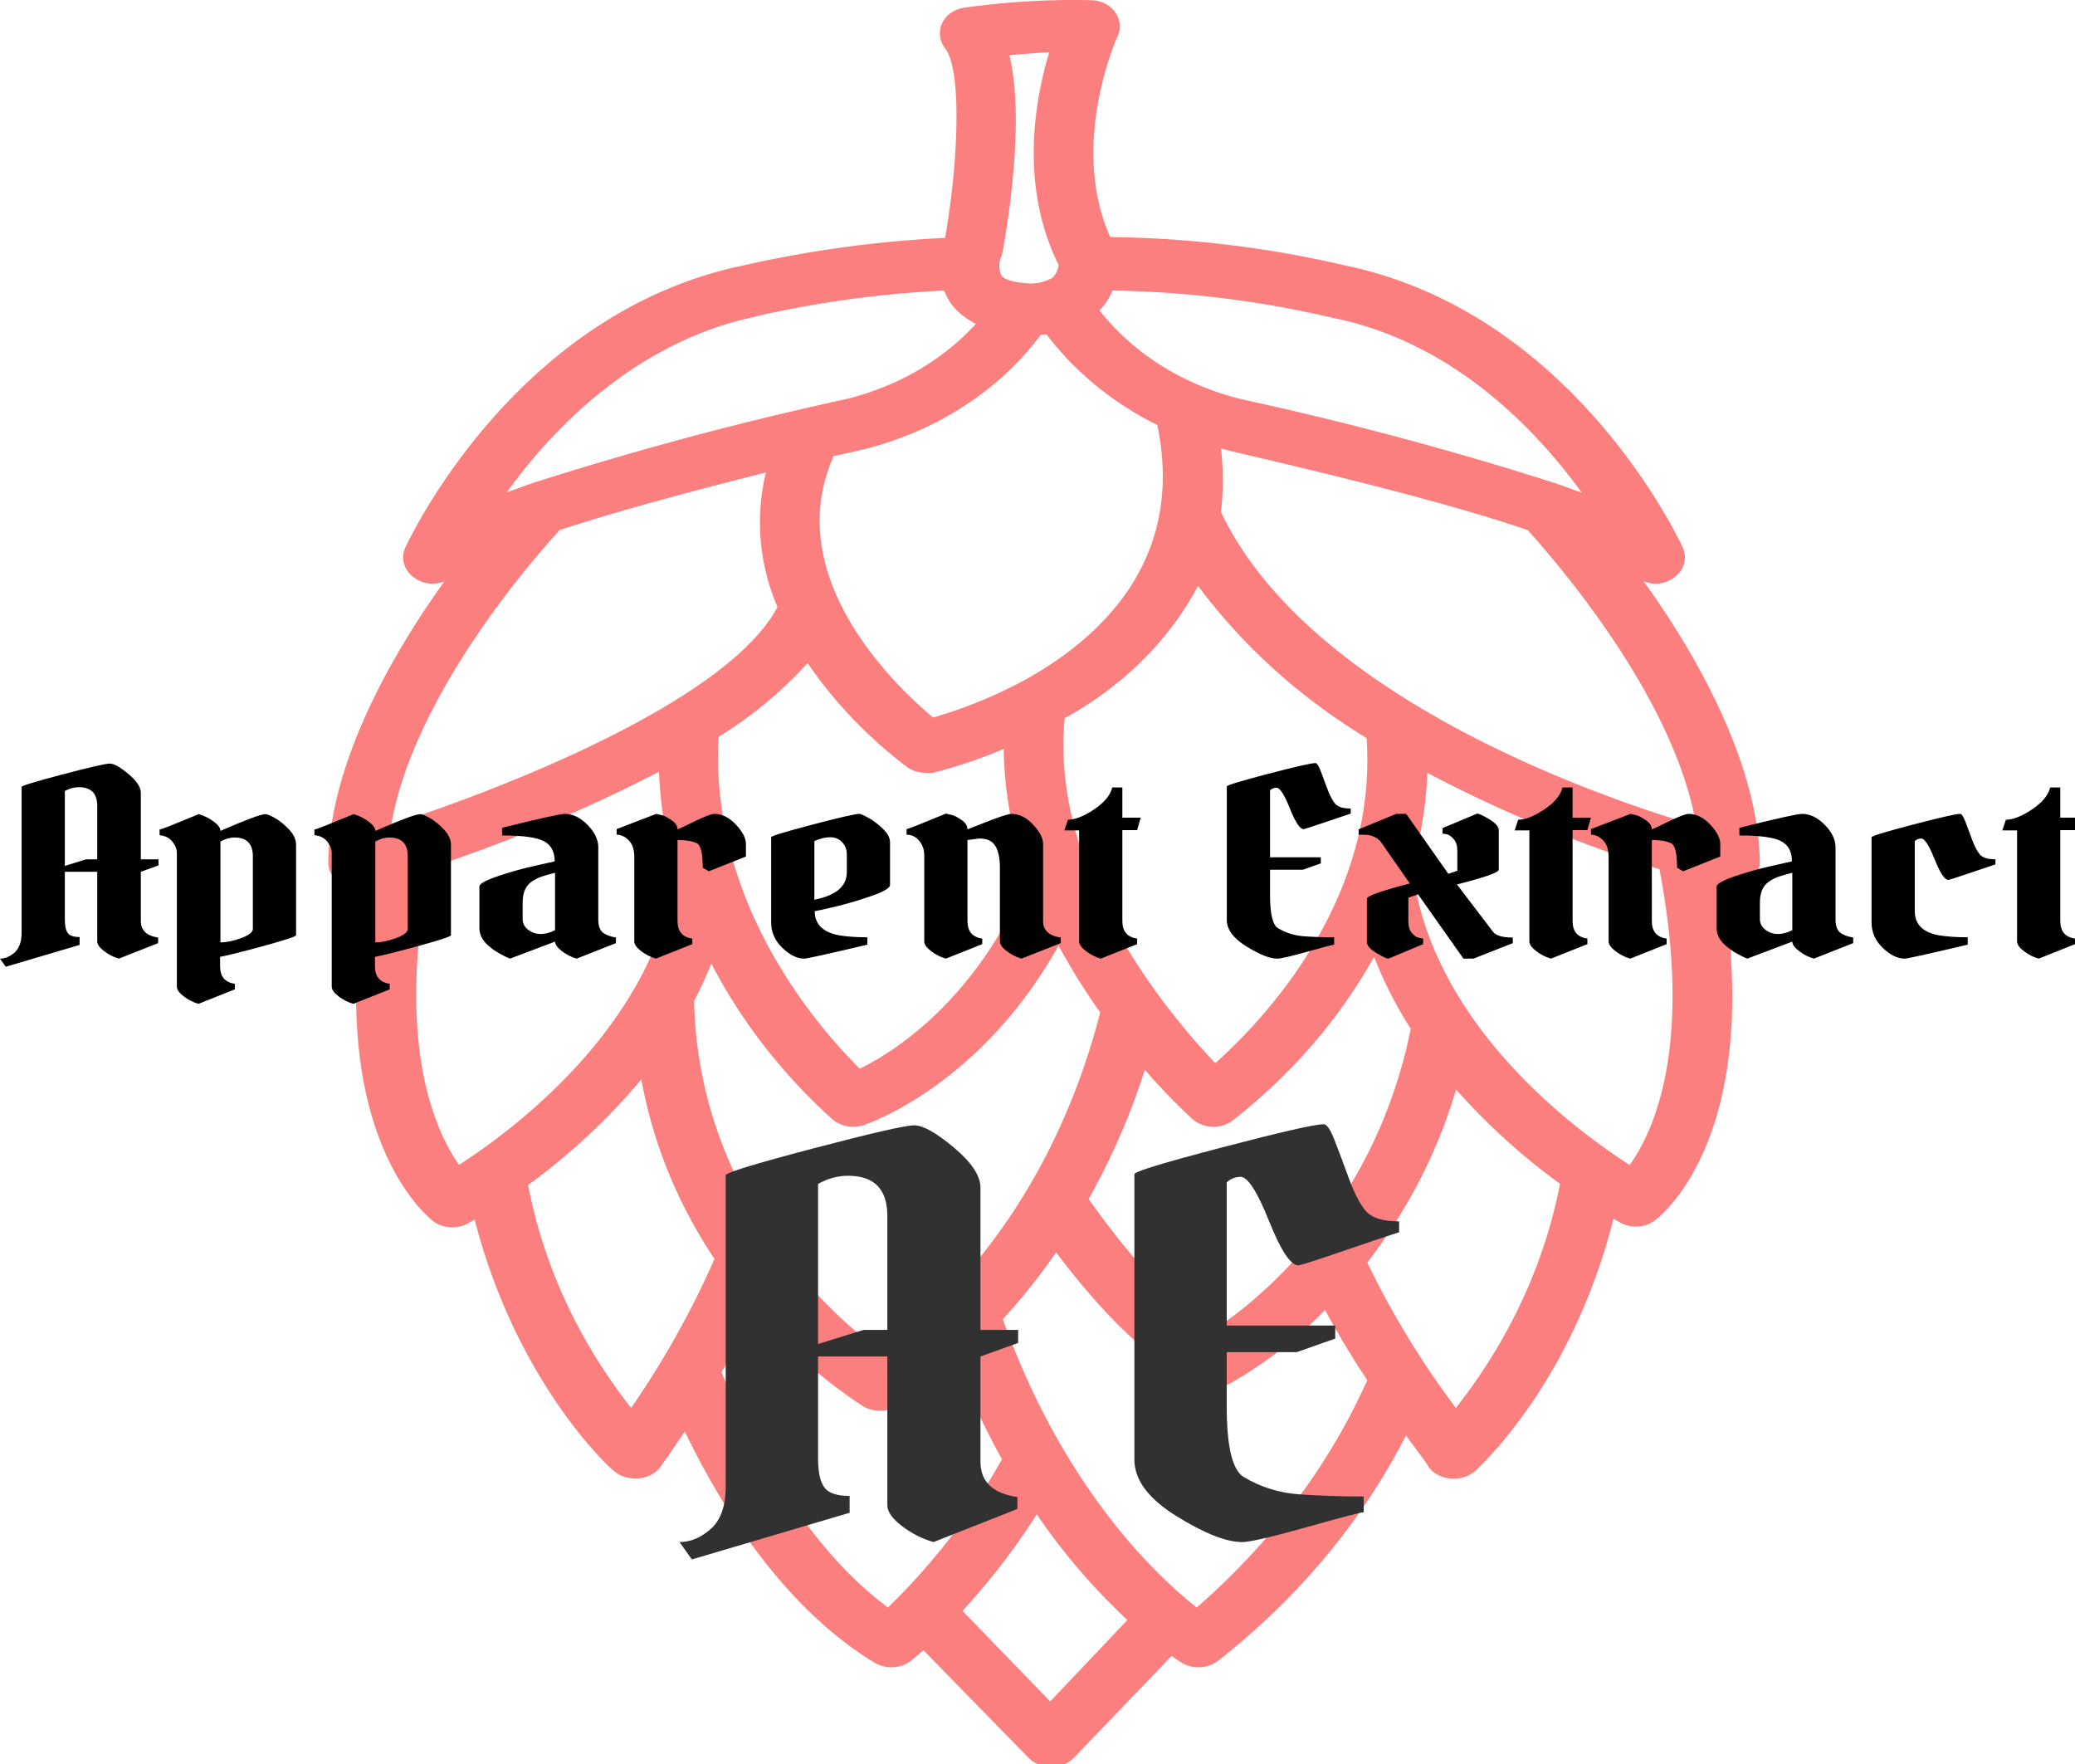 <?xml version="1.0" encoding="UTF-8"?>
<svg xmlns="http://www.w3.org/2000/svg" xmlns:xlink="http://www.w3.org/1999/xlink" width="100px" height="85px" viewBox="0 0 316 381" preserveAspectRatio="none">
   <defs />
   <style>.as39dKGuiacolors-0 {fill:#F90000;fill-opacity:0.5;}.azm6CZq_Ugcolor {fill:#313131;fill-opacity:1;}.companyName {fill:#000;fill-opacity:1;}</style>
   <g opacity="1" transform="rotate(0 22.093 0)">
      <!-- <svg viewBox="0 0 316 381" width="4147.4748403657695px" height="5000px" xmlns="http://www.w3.org/2000/svg" xmlns:xlink="http://www.w3.org/1999/xlink" preserveAspectRatio="none"><defs></defs><style>.as39dKGuiacolors-0 {fill:#F90000;fill-opacity:0.34;}.azm6CZq_Ugcolor {fill:#313131;fill-opacity:1;}.companyName {fill:#DDDDDD;fill-opacity:1;}</style><g opacity="1" transform="rotate(0 22.0933 0)"> -->
      <svg width="218" height="381.627" x="50" y="0" version="1.1" preserveAspectRatio="none" viewBox="18.4 5.439 63.2 88.551">
         <g transform="matrix(1 0 0 1 0 0)" class="as39dKGuiacolors-0">
            <title>Hop-Flower</title>
            <path d="M76.47,34.57a1.23,1.23,0,0,0,1.3-.15,1.31,1.31,0,0,0,.43-1.54c-.2-.48-4.87-11.76-14.88-14.13a42.56,42.56,0,0,0-10.4-1.43c-1.83-4.66.3-10,.33-10.07a1.33,1.33,0,0,0-.1-1.18,1.29,1.29,0,0,0-1-.62,30.61,30.61,0,0,0-5.65.37,1.29,1.29,0,0,0-1,.78,1.35,1.35,0,0,0,.13,1.26c.75,1.07.59,5.7,0,9.5a45.88,45.88,0,0,0-8.94,1.39C26.67,21.12,22,32.4,21.8,32.88a1.31,1.31,0,0,0,.43,1.54,1.23,1.23,0,0,0,1.3.15c-2.43,3.82-5.09,9.28-5.13,14.1a1.31,1.31,0,0,0,.54,1.06,1.29,1.29,0,0,0,.77.25,1.13,1.13,0,0,0,.32,0c-1.76,12.48,2.82,16.49,3,16.66a1.27,1.27,0,0,0,.84.31,1.3,1.3,0,0,0,.68-.19l.31-.2C26.73,74.77,30.82,79,31,79.15a1.3,1.3,0,0,0,.93.38h.15a1.29,1.29,0,0,0,1-.6c.05-.08.47-.76,1.06-1.75,1.38,3.27,4.16,8.69,8.38,11.59a1.38,1.38,0,0,0,.75.23,1.31,1.31,0,0,0,.86-.33l.55-.52,4.64,5.39a1.32,1.32,0,0,0,1,.45h0a1.31,1.31,0,0,0,1-.46l4.31-5.1c.25.2.41.31.45.34a1.31,1.31,0,0,0,.73.23,1.33,1.33,0,0,0,.85-.31,33.54,33.54,0,0,0,8.32-11.31c.58.91,1,1.51,1,1.59a1.33,1.33,0,0,0,1,.57h.12a1.3,1.3,0,0,0,.93-.38c.18-.19,4.27-4.38,6.11-12.64l.31.2a1.3,1.3,0,0,0,.68.19,1.27,1.27,0,0,0,.84-.31c.21-.17,4.79-4.17,3-16.65a1.12,1.12,0,0,0,.32,0,1.28,1.28,0,0,0,.79-.27,1.3,1.3,0,0,0,.52-1C81.56,43.85,78.9,38.39,76.47,34.57Zm-2.73-4.44-1.1-.45h0a136.45,136.45,0,0,0-13.83-4.21A11.28,11.28,0,0,1,52.45,21a3.33,3.33,0,0,0,.57-1,40.49,40.49,0,0,1,9.69,1.36C68,22.55,71.67,26.89,73.74,30.13ZM49.86,22.21l.26,0A14.33,14.33,0,0,0,55,26.74c1.26,6.87-2.63,10.8-6,12.87a1,1,0,0,0-.17.1A19.3,19.3,0,0,1,45.1,41.4c-1.65-1.57-6.7-7-4.43-13,0,0,0-.06,0-.09L41.89,28A13.88,13.88,0,0,0,49.86,22.21ZM43.94,43.87a1.28,1.28,0,0,0,.83.3,1.12,1.12,0,0,0,.32,0,19.3,19.3,0,0,0,3.13-1.2,21.64,21.64,0,0,0,1.06,6.46C47,55.56,43.41,58.14,41.86,59c-1.75-2-6.64-8.19-6.23-16.63a18.93,18.93,0,0,0,3.93-3.7A21.5,21.5,0,0,0,43.94,43.87ZM40.67,61.55a1.33,1.33,0,0,0,.9.36,1.48,1.48,0,0,0,.46-.08c.23-.09,5.16-2,8.61-9a33.59,33.59,0,0,0,1.84,3.35c-2.37,10.41-7.74,15.47-9.68,17A23.69,23.69,0,0,1,34.55,55.6c.28-.6.53-1.23.76-1.87A27.62,27.62,0,0,0,40.67,61.55Zm13.78-2.5a28.22,28.22,0,0,0,2.09,2.46,1.3,1.3,0,0,0,.93.4,1.33,1.33,0,0,0,.84-.3,26.63,26.63,0,0,0,6.26-8.22A21.38,21.38,0,0,0,66.19,57c-1.64,9.17-6.95,13.79-8.72,15.1-.87-.59-2.82-2.26-5.5-6.57A37.61,37.61,0,0,0,54.45,59.05Zm3.11-.33c-2.1-2.5-7.31-9.55-6.65-17.29A15.57,15.57,0,0,0,56.8,34.8a27.71,27.71,0,0,0,7.44,7.63C64.73,50.57,59.68,56.57,57.56,58.72ZM48.11,18.29a1.05,1.05,0,0,0,.06-.24c.2-1.24,1-6.56.3-9.84.55-.06,1.17-.12,1.76-.15-.63,2.36-1.33,6.66.41,10.65a1.08,1.08,0,0,1-.27.65,1.75,1.75,0,0,1-1.25.26c-.52-.05-.88-.18-1-.37A1.33,1.33,0,0,1,48.11,18.29Zm-10.82,3A42.3,42.3,0,0,1,45.59,20a3.34,3.34,0,0,0,.31.67,3.29,3.29,0,0,0,1.09,1,11.15,11.15,0,0,1-5.77,3.78,136.45,136.45,0,0,0-13.83,4.21h0l-1.11.45C28.32,26.9,32,22.55,37.29,21.3ZM21.18,46.77c1-6.57,6.41-13.5,7.44-14.77,2.7-1,6-2,9.1-2.88a12,12,0,0,0,.51,6.74c-2.13,4.58-11.57,8.89-16.92,10.87Zm3,17.06c-1-1.61-2.85-5.93-1.31-14.89A65.93,65.93,0,0,0,33,44.12a24.3,24.3,0,0,0,.72,5.06C32.79,56.84,26.56,62.07,24.16,63.83ZM31.77,76a27.76,27.76,0,0,1-4.55-11.17,29.58,29.58,0,0,0,5-5.3,25.6,25.6,0,0,0,3.23,9A47.11,47.11,0,0,1,31.77,76ZM43.11,86C38.93,82.5,36.41,76,35.76,74.2c.53-1,1.05-2.06,1.49-3.06A23.29,23.29,0,0,0,42,75.91a1.28,1.28,0,0,0,.75.23,1.24,1.24,0,0,0,.67-.19,16.21,16.21,0,0,0,2.72-2.22,43.11,43.11,0,0,0,2,4.84A32,32,0,0,1,43.11,86Zm7.16,4.71L46.4,86.17a34.45,34.45,0,0,0,3.28-4.84,30.43,30.43,0,0,0,4,5.3ZM56.74,86c-1.71-1.52-5.87-5.91-8.56-14.45a28.9,28.9,0,0,0,2.35-3.35c3.72,5.61,6.16,6.6,6.65,6.75a1.57,1.57,0,0,0,.37,0,1.35,1.35,0,0,0,.67-.18,19.45,19.45,0,0,0,4.19-3.68c.54,1.16,1.2,2.39,1.86,3.52A33.07,33.07,0,0,1,56.74,86ZM68.18,76a45.08,45.08,0,0,1-3.91-7.29,27.9,27.9,0,0,0,3.92-8.67,30.26,30.26,0,0,0,4.59,4.73A28,28,0,0,1,68.18,76Zm7.67-12.18c-2.43-1.77-8.76-7.08-9.59-14.86l0-.12a21.55,21.55,0,0,0,.66-4.67A57,57,0,0,0,77.17,49C78.68,58,76.86,62.24,75.85,63.83ZM78.44,46.7C73.48,45,61.54,40,57.81,31.1h0a15.35,15.35,0,0,0,0-3.19l.27.09c4.16,1.11,9.32,2.49,13.27,4,1,1.27,6.45,8.22,7.44,14.79A1.24,1.24,0,0,0,78.44,46.7Z" />
         </g>
      </svg>
   </g>
   <g opacity="1" transform="rotate(0 103.487 242.818)">
      <svg width="109.584" height="94" x="103.487" y="242.818" version="1.1" preserveAspectRatio="none" viewBox="-0.4 -30.8 37.4 32.08">
         <g transform="matrix(1 0 0 1 0 0)" class="azm6CZq_Ugcolor">
            <path d="M2-4.08L2-4.08L2-27.04Q2-27.32 6.56-29.02Q11.12-30.72 11.80-30.72Q12.48-30.72 13.86-29.08Q15.24-27.44 15.24-26.12L15.24-26.12L15.24-15.64L17.20-15.64L17.20-14.68L15.24-13.68L15.24-5.92Q15.24-3.72 17.16-3.32L17.16-3.32L17.16-2.44L12.80 0Q11.92-0.36 11.16-1.18Q10.40-2 10.40-2.72L10.40-2.72L10.40-13.68L6.80-13.68L6.80-6.16Q6.80-4.68 7.12-4.04Q7.44-3.40 8.44-3.40L8.44-3.40L8.44-2.16L0.24 1.28L-0.40 0Q0.48 0 1.28-1.04L1.28-1.04Q2-2.04 2-4.08ZM8.36-27L8.36-27Q7.56-27 6.80-26.40L6.80-26.40L6.80-14.60L9.16-15.64L10.40-15.64L10.40-24.04Q10.40-27 8.36-27Z M28.76-26.92L28.76-26.92Q28.36-26.92 28.04-26.52L28.04-26.52L28.04-15.96L33.68-15.96L33.68-15L31.68-14L28.04-14L28.04-10Q28.04-5.56 28.92-4.80L28.92-4.80Q30.24-3.68 31.80-3.52Q33.36-3.36 35.16-3.36L35.16-3.36L35.16-2.20Q34.96-2.20 32.20-1.10Q29.44 0 28.84 0L28.84 0Q27.60 0 25.42-1.92Q23.24-3.84 23.24-6.08L23.24-6.08L23.24-27.12Q23.24-27.40 27.82-29.10Q32.40-30.80 33.08-30.80L33.08-30.80Q33.32-30.80 33.64-29.64Q33.96-28.48 34.38-26.84Q34.80-25.20 35.26-24.42Q35.72-23.64 37-23.64L37-23.64L37-22.84Q36.12-22.44 34.02-21.42Q31.92-20.40 31.76-20.40L31.76-20.40Q31.16-20.40 30.24-23.66Q29.32-26.92 28.76-26.92Z" />
         </g>
      </svg>
   </g>
   <g opacity="1" transform="rotate(0 0 164.814)">
      <svg width="316.558" height="52" x="0" y="164.814" version="1.1" preserveAspectRatio="none" viewBox="-0.4 -30.8 230.84 37.92">
         <g transform="matrix(1 0 0 1 0 0)" class="companyName">
            <path d="M2-4.08L2-4.08L2-27.04Q2-27.32 6.56-29.02Q11.12-30.72 11.80-30.72Q12.48-30.72 13.86-29.08Q15.24-27.44 15.24-26.12L15.24-26.12L15.24-15.64L17.20-15.64L17.20-14.68L15.24-13.68L15.24-5.92Q15.24-3.72 17.16-3.32L17.16-3.32L17.16-2.44L12.80 0Q11.92-0.36 11.16-1.18Q10.40-2 10.40-2.72L10.40-2.72L10.40-13.68L6.80-13.68L6.80-6.16Q6.80-4.68 7.12-4.04Q7.44-3.40 8.44-3.40L8.44-3.40L8.44-2.16L0.24 1.28L-0.40 0Q0.48 0 1.28-1.04L1.28-1.04Q2-2.04 2-4.08ZM8.36-27L8.36-27Q7.56-27 6.80-26.40L6.80-26.40L6.80-14.60L9.16-15.64L10.40-15.64L10.40-24.04Q10.40-27 8.36-27Z M25.64-19.08L25.64-19.08Q24.88-19.08 24.08-18.44L24.08-18.44L24.08-2.56Q25.12-2.56 26.40-3.24Q27.68-3.92 27.68-4.68L27.68-4.68L27.68-16.12Q27.68-19.08 25.64-19.08ZM19.24 4.40L19.24 4.40L19.24-16.64Q19.24-17.56 18.74-18.44Q18.24-19.32 17.32-19.44L17.32-19.44L17.32-20.32Q17.60-20.36 21.68-22.76L21.68-22.76Q22.60-22.36 23.34-21.58Q24.08-20.80 24.08-20.12L24.08-20.12Q28.36-22.76 29.08-22.76L29.08-22.76Q29.36-22.76 30.14-22.14Q30.92-21.52 31.70-20.34Q32.48-19.16 32.48-17.92L32.48-17.92L32.48-3.68Q32.48-3.40 28.94-2.02Q25.40-0.64 24.04-0.28L24.04-0.28L24.04 1.20Q24.04 3.64 25.68 3.96L25.68 3.96L25.68 4.84L21.64 7.12Q20.76 6.76 20.00 5.94Q19.24 5.12 19.24 4.40Z M42.84-19.08L42.84-19.08Q42.08-19.08 41.28-18.44L41.28-18.44L41.28-2.56Q42.32-2.56 43.60-3.24Q44.88-3.92 44.88-4.68L44.88-4.68L44.88-16.12Q44.88-19.08 42.84-19.08ZM36.44 4.40L36.44 4.40L36.44-16.64Q36.44-17.56 35.94-18.44Q35.44-19.32 34.52-19.44L34.52-19.44L34.52-20.32Q34.80-20.36 38.88-22.76L38.88-22.76Q39.80-22.36 40.54-21.58Q41.28-20.80 41.28-20.12L41.28-20.12Q45.56-22.76 46.28-22.76L46.28-22.76Q46.56-22.76 47.34-22.14Q48.12-21.52 48.90-20.34Q49.68-19.16 49.68-17.92L49.68-17.92L49.68-3.68Q49.68-3.40 46.14-2.02Q42.60-0.64 41.24-0.28L41.24-0.28L41.24 1.20Q41.24 3.64 42.88 3.96L42.88 3.96L42.88 4.84L38.84 7.12Q37.96 6.76 37.20 5.94Q36.44 5.12 36.44 4.40Z M66.04-17.52L66.04-17.52L66.04-6.20Q66.04-4.72 66.52-4.14Q67-3.56 68-3.32L68-3.32L68-2.44L63.64 0Q62.76-0.36 62-1.18Q61.24-2 61.24-2.68L61.24-2.68L56.24 0Q56.12-0.08 55.88-0.22Q55.64-0.36 55.06-0.82Q54.48-1.28 54.04-1.80L54.04-1.80Q52.84-3.12 52.84-4.80L52.84-4.80L52.84-11.36Q52.84-12 54.92-13Q57-14 59.08-14.64L59.08-14.64L61.20-15.32Q61.20-17.60 60-18.50Q58.80-19.40 55.36-19.40L55.36-19.40L55.36-20.60Q61.56-22.80 62.32-22.80L62.32-22.80Q63.64-22.80 64.84-21.08Q66.04-19.36 66.04-17.52ZM57.64-6.24Q57.64-5.20 58.26-4.54Q58.88-3.88 59.64-3.88Q60.40-3.88 61.24-4.48L61.24-4.48L61.24-13.52Q60.24-13.16 59.74-12.92Q59.24-12.68 58.68-12.16L58.68-12.16Q57.64-11.20 57.64-8.84L57.64-8.84L57.64-6.24Z M68.08-19.52L68.08-20.40L72.48-22.80Q72.76-22.72 73.14-22.58Q73.52-22.44 74.18-21.80Q74.84-21.16 74.84-20.36L74.84-20.36Q75.04-20.44 76.74-21.62Q78.44-22.80 78.92-22.80L78.92-22.80Q80.20-22.80 81.32-21.12Q82.44-19.44 82.44-18.04L82.44-18.04L82.44-16.08L78.32-13.76L77.64-14.32Q77.64-17.68 77-18.16L77-18.16Q76.28-18.68 74.84-18.68L74.84-18.68L74.84-5.92Q74.84-3.48 76.48-3.16L76.48-3.16L76.48-2.28L72.44 0Q71.56-0.36 70.80-1.18Q70.04-2 70.04-2.72L70.04-2.72L70.04-16Q70.04-17.76 69.42-18.64Q68.80-19.52 68.08-19.52L68.08-19.52Z M95.04-22.80L95.04-22.80Q95.24-22.80 96.04-22.18Q96.84-21.56 97.64-20.46Q98.44-19.36 98.44-18.32L98.44-18.32L98.44-11.60Q98.44-10.88 96.32-9.84Q94.20-8.80 92.22-8.14Q90.24-7.48 90.08-7.48L90.08-7.48Q90.08-4.40 92.76-3.68L92.76-3.68Q94.08-3.36 95.92-3.36L95.92-3.36L95.92-2.20Q89.36 0 88.92 0L88.92 0Q87.72 0 86.48-1.70Q85.24-3.40 85.24-5.68L85.24-5.68L85.24-19.12Q85.24-19.40 89.80-21.10Q94.36-22.80 95.04-22.80ZM93.64-16.44Q93.64-17.56 93.12-18.34Q92.60-19.12 91.80-19.12Q91-19.12 90.04-18.52L90.04-18.52L90.04-9.28Q93.64-10.28 93.64-13.60L93.64-13.60L93.64-16.44Z M102.24-2.72L102.24-2.72L102.24-16.28Q102.24-17.60 101.68-18.56Q101.12-19.52 100.28-19.52L100.28-19.52L100.28-20.40Q100.56-20.44 104.64-22.84L104.64-22.84Q104.92-22.76 105.32-22.62Q105.72-22.48 106.38-21.84Q107.04-21.20 107.04-20.36L107.04-20.36Q107.28-20.48 108.40-21.12L108.40-21.12Q111.36-22.80 111.92-22.80L111.92-22.80Q113.20-22.80 114.32-21.12Q115.44-19.44 115.44-18.04L115.44-18.04L115.44-5.92Q115.44-3.72 117.40-3.32L117.40-3.32L117.40-2.44L113.04 0Q112.16-0.36 111.40-1.18Q110.64-2 110.64-2.72L110.64-2.72L110.64-14.32Q110.64-16.56 110.14-17.74Q109.64-18.92 108.36-18.92L108.36-18.92L107.04-18.68L107.04-5.92Q107.04-3.48 108.68-3.16L108.68-3.16L108.68-2.28L104.64 0Q103.76-0.36 103-1.18Q102.24-2 102.24-2.72Z M123.12-26.96L124.24-26.96L124.24-22.20L126.28-22.20L125.88-20.24L124.24-20.24L124.24-5.92Q124.24-3.48 125.88-3.16L125.88-3.16L125.88-2.28L121.84 0Q120.96-0.36 120.20-1.18Q119.44-2 119.44-2.72L119.44-2.72L119.44-20.20L117.80-20.20L118.20-21.88Q119.40-21.88 121.10-23.50Q122.80-25.12 123.12-26.96L123.12-26.96Z M141.36-26.92L141.36-26.92Q140.96-26.92 140.64-26.52L140.64-26.52L140.64-15.96L146.28-15.96L146.28-15L144.28-14L140.64-14L140.64-10Q140.64-5.56 141.52-4.80L141.52-4.80Q142.84-3.68 144.40-3.52Q145.96-3.36 147.76-3.36L147.76-3.36L147.76-2.20Q147.56-2.20 144.80-1.10Q142.04 0 141.44 0L141.44 0Q140.20 0 138.02-1.92Q135.84-3.84 135.84-6.08L135.84-6.08L135.84-27.12Q135.84-27.40 140.42-29.10Q145-30.80 145.68-30.80L145.68-30.80Q145.92-30.80 146.24-29.64Q146.56-28.48 146.98-26.84Q147.40-25.20 147.86-24.42Q148.32-23.64 149.60-23.64L149.60-23.64L149.60-22.84Q148.72-22.44 146.62-21.42Q144.52-20.40 144.36-20.40L144.36-20.40Q143.76-20.40 142.84-23.66Q141.92-26.92 141.36-26.92Z M150.48-19.52L150.48-19.52L150.48-20.36L154.64-22.80L155.76-22.80L160.44-13.36L161.44-13.84L161.44-17Q161.44-18.16 161.04-18.82Q160.64-19.48 160.24-19.60L160.24-19.60L159.80-19.68L159.80-20.56L163.64-22.84Q163.96-22.84 165-21.94Q166.04-21.04 166.04-20.24L166.04-20.24L166.04-14Q166.04-13.36 161.40-11.68L161.40-11.68L165.44-4.16Q165.96-3.32 167.60-3.32L167.60-3.32L167.60-2.44L163.24 0L162.12 0L157.08-10.12L156-9.60L156-5.84Q156-4.68 156.40-4.02Q156.80-3.36 157.20-3.28L157.20-3.28L157.64-3.16L157.64-2.28L153.80 0Q153.48 0 152.44-0.90Q151.40-1.80 151.40-2.60L151.40-2.60L151.40-9.44Q151.40-10.08 156.16-11.84L156.16-11.84L153.04-18.20Q152.76-18.80 152.30-19.12Q151.84-19.44 151.48-19.48Q151.12-19.52 150.48-19.52Z M173.12-26.96L174.24-26.96L174.24-22.20L176.28-22.20L175.88-20.24L174.24-20.24L174.24-5.92Q174.24-3.48 175.88-3.16L175.88-3.16L175.88-2.28L171.84 0Q170.96-0.36 170.20-1.18Q169.44-2 169.44-2.72L169.44-2.72L169.44-20.20L167.80-20.20L168.20-21.88Q169.40-21.88 171.10-23.50Q172.80-25.12 173.12-26.96L173.12-26.96Z M176.28-19.52L176.28-20.40L180.68-22.80Q180.96-22.72 181.34-22.58Q181.72-22.44 182.38-21.80Q183.04-21.16 183.04-20.36L183.04-20.36Q183.24-20.44 184.94-21.62Q186.64-22.80 187.12-22.80L187.12-22.80Q188.40-22.80 189.52-21.12Q190.64-19.44 190.64-18.04L190.64-18.04L190.64-16.08L186.52-13.76L185.84-14.32Q185.84-17.68 185.20-18.16L185.20-18.16Q184.48-18.68 183.04-18.68L183.04-18.68L183.04-5.92Q183.04-3.48 184.68-3.16L184.68-3.16L184.68-2.28L180.64 0Q179.76-0.36 179-1.18Q178.24-2 178.24-2.72L178.24-2.72L178.24-16Q178.24-17.76 177.62-18.64Q177-19.52 176.28-19.52L176.28-19.52Z M203.44-17.52L203.44-17.52L203.44-6.20Q203.44-4.72 203.92-4.14Q204.40-3.56 205.40-3.32L205.40-3.32L205.40-2.44L201.04 0Q200.16-0.36 199.40-1.18Q198.64-2 198.64-2.68L198.64-2.68L193.64 0Q193.52-0.08 193.28-0.22Q193.04-0.36 192.46-0.82Q191.88-1.28 191.44-1.80L191.44-1.80Q190.24-3.12 190.24-4.80L190.24-4.80L190.24-11.36Q190.24-12 192.32-13Q194.40-14 196.48-14.64L196.48-14.64L198.60-15.32Q198.60-17.60 197.40-18.50Q196.20-19.40 192.76-19.40L192.76-19.40L192.76-20.60Q198.96-22.80 199.72-22.80L199.72-22.80Q201.04-22.80 202.24-21.08Q203.44-19.36 203.44-17.52ZM195.04-6.24Q195.04-5.20 195.66-4.54Q196.28-3.88 197.04-3.88Q197.80-3.88 198.64-4.48L198.64-4.48L198.64-13.52Q197.64-13.16 197.14-12.92Q196.64-12.68 196.08-12.16L196.08-12.16Q195.04-11.20 195.04-8.84L195.04-8.84L195.04-6.24Z M212.96-18.92L212.96-18.92Q212.56-18.92 212.24-18.52L212.24-18.52L212.24-7.48Q212.24-4.40 214.88-3.68L214.88-3.68Q216.24-3.36 218.12-3.36L218.12-3.36L218.12-2.20Q211.56 0 211.12 0L211.12 0Q209.92 0 208.68-1.70Q207.44-3.40 207.44-5.68L207.44-5.68L207.44-19.12Q207.44-19.40 212.02-21.10Q216.60-22.80 217.28-22.80L217.28-22.80Q217.52-22.80 217.84-21.64Q218.16-20.48 218.58-18.84Q219-17.20 219.46-16.42Q219.92-15.64 221.20-15.64L221.20-15.64L221.20-14.84Q220.32-14.44 218.22-13.42Q216.12-12.40 215.96-12.40L215.96-12.40Q215.36-12.40 214.44-15.66Q213.52-18.92 212.96-18.92Z M227.28-26.96L228.40-26.96L228.40-22.20L230.44-22.20L230.04-20.24L228.40-20.24L228.40-5.92Q228.40-3.48 230.04-3.16L230.04-3.16L230.04-2.28L226 0Q225.12-0.36 224.36-1.18Q223.60-2 223.60-2.72L223.60-2.72L223.60-20.20L221.96-20.20L222.36-21.88Q223.56-21.88 225.26-23.50Q226.96-25.12 227.28-26.96L227.28-26.96Z" />
         </g>
      </svg>
   </g>
</svg>